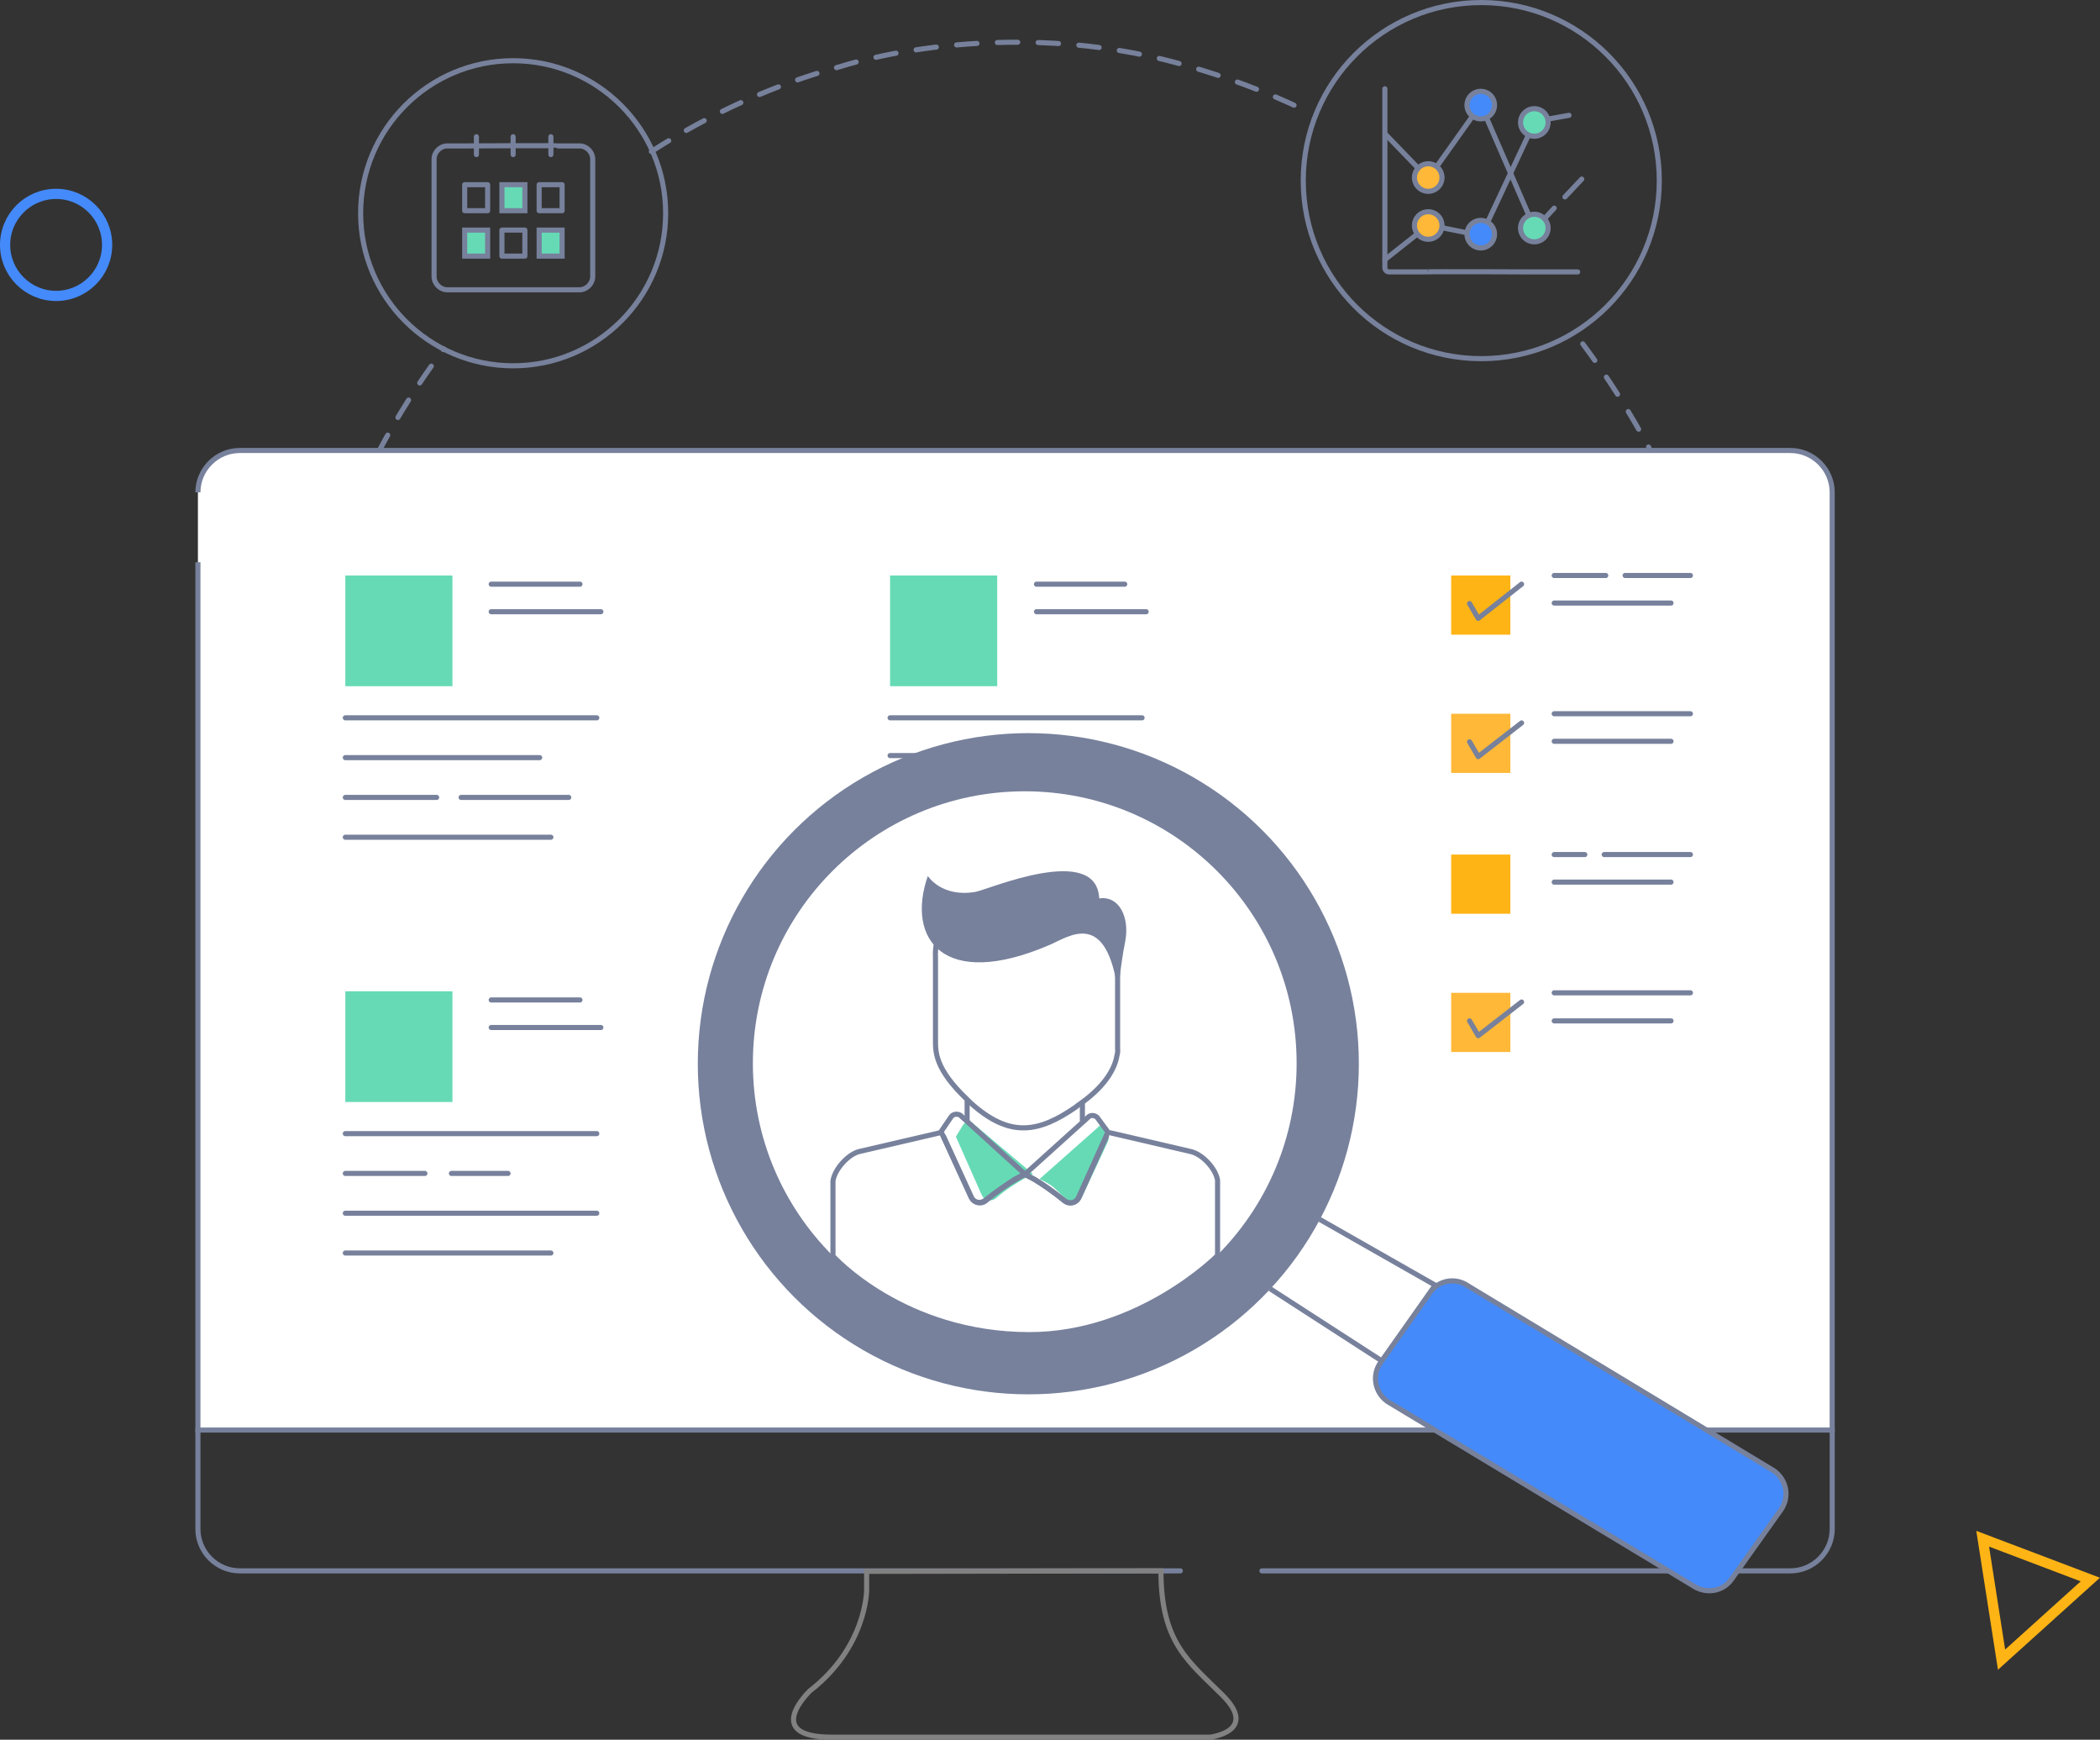 <svg xmlns="http://www.w3.org/2000/svg" width="411.7" height="341"><rect width="100%" height="100%" fill="#333333" stroke="none"/><style>.st0{stroke-dasharray:4,4}.st0,.st1{fill:none;stroke:#77819c;stroke-linecap:round;stroke-linejoin:round;stroke-miterlimit:10}.st5{fill:#66dab5}.st6{fill:none;stroke:#77819c;stroke-miterlimit:10}.st7{fill:#448afa}.st10,.st12,.st13,.st7{stroke:#77819c;stroke-miterlimit:10}.st10{stroke-linecap:round;stroke-linejoin:round;fill:#fff}.st12,.st13{fill:#ffb838}.st13{fill:#66dab5}.st14{fill:#ffb415}.st15{fill:#ffb838}</style><path class="st0" d="M310.3 67.4c4.8 6.4 9.1 13.2 13 20.4M127.7 29.7c11.5-7.4 24-13.1 37.2-16.7 0 0 31.7-10.5 67.5-.2 8.1 2.3 15.9 5.2 23.4 8.8M74.1 88.8c3.8-7.2 8.1-14 12.9-20.4"/><path class="st1" d="M247.4 307.9H351c4.5 0 8.2-3.7 8.2-8.2v-19.5H38.8v19.5c0 4.5 3.7 8.2 8.2 8.2h184.4"/><path d="M38.8 96.5c0-4.5 3.7-8.2 8.2-8.2h304c4.5 0 8.2 3.7 8.2 8.2v183.8H38.8V110.2" fill="#fff" stroke="#77819c" stroke-miterlimit="10"/><path d="M169.9 308v3.7s0 11.1-11.1 19.7c0 0-9.6 9.1 4.3 9.1h74.1s9.6-1.1 2.5-8.2c-6.6-6.6-12.1-10.2-12.1-24.4l-57.7.1z" fill="none" stroke="#818181" stroke-miterlimit="10"/><path class="st5" d="M67.7 112.8h21v21.7h-21z"/><path class="st1" d="M96.3 114.5h17.4M96.3 119.9h21.5M67.7 140.7H117M67.7 148.5h38.1M67.7 156.3h17.9M90.4 156.3h21.1M67.7 164.1H108"/><path class="st5" d="M174.5 112.8h21v21.7h-21z"/><path class="st1" d="M203.2 114.5h17.3M203.2 119.9h21.5M174.5 140.7h49.4M174.5 148.1h38.1M174.5 155.6h49.4M174.5 163.1h26.9M174.5 170.6h49.4M174.5 178.1h11.2"/><path class="st5" d="M67.7 194.3h21V216h-21z"/><path class="st1" d="M96.3 196h17.4M96.3 201.4h21.5M67.7 222.2H117"/><g><path class="st1" d="M67.7 230h15.6M88.5 230h11.1"/></g><path class="st1" d="M67.7 237.8H117M67.7 245.6H108"/><g><path class="st1" d="M141.3 189.6h19.6M141.3 193.9h21.5"/></g><g><path class="st6" d="M258.7 239l54.8 31.2c3.8 2.5 4.9 7.6 2.4 11.5-2.5 3.8 1.4 15-2.5 12.5L249 252.6"/><path class="st7" d="M280.3 253.4l-9.6 13.6c-1.8 2.5-1.2 5.9 1.3 7.7l59.9 36.1c2.5 1.7 5.9 1.2 7.6-1.3l9.6-13.5c1.8-2.5 1.2-5.9-1.3-7.7l-59.9-36.2c-2.5-1.8-5.9-1.2-7.6 1.3z"/><circle cx="201.6" cy="208.5" r="64.8" fill="#77819c"/><g><circle cx="200.9" cy="208.4" r="53.3" fill="#fff"/><path class="st6" d="M217.5 222l15.9 3.7c2.3.5 4.9 3.3 5.3 5.6v14.8s-15.3 15.5-36.9 15.5c-24.7 0-38.5-15.4-38.5-15.4v-14.7c.3-2.3 3-5.3 5.2-5.8l15.9-3.7"/><path class="st10" d="M219 206.8c-.3 1.9-1.6 5.6-7.3 9.6-.3.2-.6.4-.8.6-7.1 4.9-12.6 6-19.9-.2-.5-.4-.9-.8-1.4-1.3-6.3-6-6.2-9.3-6.2-11.7v-13.6-2.6s-.6-6.1 5-10.7c0 0 8 5.1 19.2 0 0 0 4.5 5.3 10.3 5.8 0 0 1 1 1.2 7.9v15s.1.5-.1 1.2z"/><path d="M219.2 194.6s.5-5.7 1.4-10.1c.9-4.7-1.2-9-5.1-8.4-.5-10.9-21.6-1.8-24.2-1.3-6.7 1.2-9.4-3.1-9.4-3.1-4.3 12.3 3 22.5 23.9 13.5 3.9-1.7 11.2-7.1 13.4 9.4z" fill-rule="evenodd" clip-rule="evenodd" fill="#77819c"/><path class="st5" d="M202.5 230.1s-.7.4-1.9 1c-1.4.9-3.1 1.8-5.4 3.8-.9.7-2.2.4-2.7-.6l-4.7-10.6-.4-.9 1.4-2.3c.4-.7 1.4-.8 2-.3l.2.2 11.5 9.7zM217.3 223.5l-.4.9-4.8 10.3c-.5 1-1.8 1.3-2.7.6-2.4-2-2.3-2.3-3.7-3.2-1.2-.7-1.9-1-1.9-1l11.3-10 .2-.2c.6-.6 1.6-.4 2 .3v2.3z"/><path class="st1" d="M185 222.8l5.5 12c.5 1 1.8 1.3 2.7.6 2.4-2 4.5-3.4 5.9-4.2 1.2-.7 1.9-1 1.9-1s.7.4 1.9 1c1.4.9 3.5 2.3 5.9 4.2.9.7 2.2.4 2.7-.6l5.4-12"/><g><path class="st1" d="M200.9 230.1s-.7.4-1.9 1c-1.4.9-3.5 2.3-5.9 4.2-.9.7-2.2.4-2.7-.6l-5.5-12-.4-.9 1.9-2.8c.4-.7 1.4-.8 2-.3l.2.2 12.3 11.2zM217.2 221.9l-.4.9-5.4 12c-.5 1-1.8 1.3-2.7.6-2.4-2-4.5-3.4-5.9-4.2-1.2-.7-1.9-1-1.9-1l12.2-11 .2-.2c.6-.6 1.6-.4 2 .3l1.9 2.6z"/></g><path class="st10" d="M212.2 216.3v3.3M189.6 215.9v3.7"/></g></g><g><circle class="st1" cx="290.4" cy="35.4" r="34.9"/><path class="st1" d="M271.5 50.9l8.6-6.8 10.3 2.1 10.5-22.4 6.7-1.2"/><path class="st1" d="M271.6 26.3L280 35l10.3-14.5 10.6 24.4 3.8-4.1"/><path class="st1" d="M271.5 17.4v35.1c0 .4.4.8.8.8h7.2c-.1-.1 22.4 0 22.4 0h7.4"/><circle class="st12" cx="280" cy="34.8" r="2.7"/><circle class="st12" cx="280" cy="44.2" r="2.7"/><circle class="st7" cx="290.3" cy="20.6" r="2.7"/><circle class="st7" cx="290.3" cy="45.9" r="2.7"/><circle class="st13" cx="300.8" cy="24" r="2.7"/><circle class="st13" cx="300.8" cy="44.7" r="2.7"/><path class="st1" d="M306.8 38.6l3.3-3.5"/></g><g><circle class="st1" cx="100.6" cy="41.8" r="29.9"/><path class="st1" d="M91.9 28.6h-4.2c-1.4 0-2.6 1.2-2.6 2.6v23c0 1.4 1.2 2.6 2.6 2.6h25.9c1.4 0 2.6-1.2 2.6-2.6v-23c0-1.4-1.2-2.6-2.6-2.6h-4.2c-.1-.1-17.5 0-17.5 0zm22.3 25.6"/><path class="st1" d="M91.1 36.2h4.5v5.1h-4.5z"/><path class="st13" d="M91.1 45.1h4.5v5.1h-4.5z"/><path class="st1" d="M98.4 45.1h4.5v5.1h-4.5z"/><path class="st13" d="M98.4 36.2h4.5v5.1h-4.5zM105.7 45.1h4.5v5.1h-4.5z"/><path class="st1" d="M105.7 36.2h4.5v5.1h-4.5zM93.4 26.8v3.5M100.6 26.8v3.5M108 26.8v3.5"/></g><g><path class="st1" d="M304.7 112.8h10.1M318.6 112.8h12.8M304.7 118.2h22.9"/><path class="st14" d="M296.1 112.8h-11.6v11.6h11.6v-11"/><g><path class="st1" d="M288.1 118.3l1.7 2.9 8.5-6.7"/></g><g><path class="st1" d="M304.7 139.9h12.2M314.5 139.9h16.9M304.7 145.3h22.9"/><path class="st15" d="M296.1 139.9h-11.6v11.6h11.6v-11"/><g><path class="st1" d="M288.1 145.4l1.7 2.9 8.5-6.6"/></g></g></g><g><path class="st1" d="M304.7 167.5h6M314.5 167.5h16.9M304.7 172.9h22.9"/><path class="st14" d="M296.1 167.5h-11.6v11.6h11.6v-11"/><g><path class="st1" d="M304.7 194.6h11.1M314.5 194.6h16.9M304.7 200.1h22.9"/><path class="st15" d="M296.1 194.6h-11.6v11.6h11.6v-10.9"/><g><path class="st1" d="M288.1 200.1l1.7 2.9 8.5-6.6"/></g></g></g><path fill="none" stroke="#ffb415" stroke-width="2" stroke-miterlimit="10" d="M392.4 325.3l17.4-15.7-21.1-8z"/><circle cx="11" cy="48" r="10" fill="none" stroke="#448afa" stroke-width="2" stroke-miterlimit="10"/></svg>